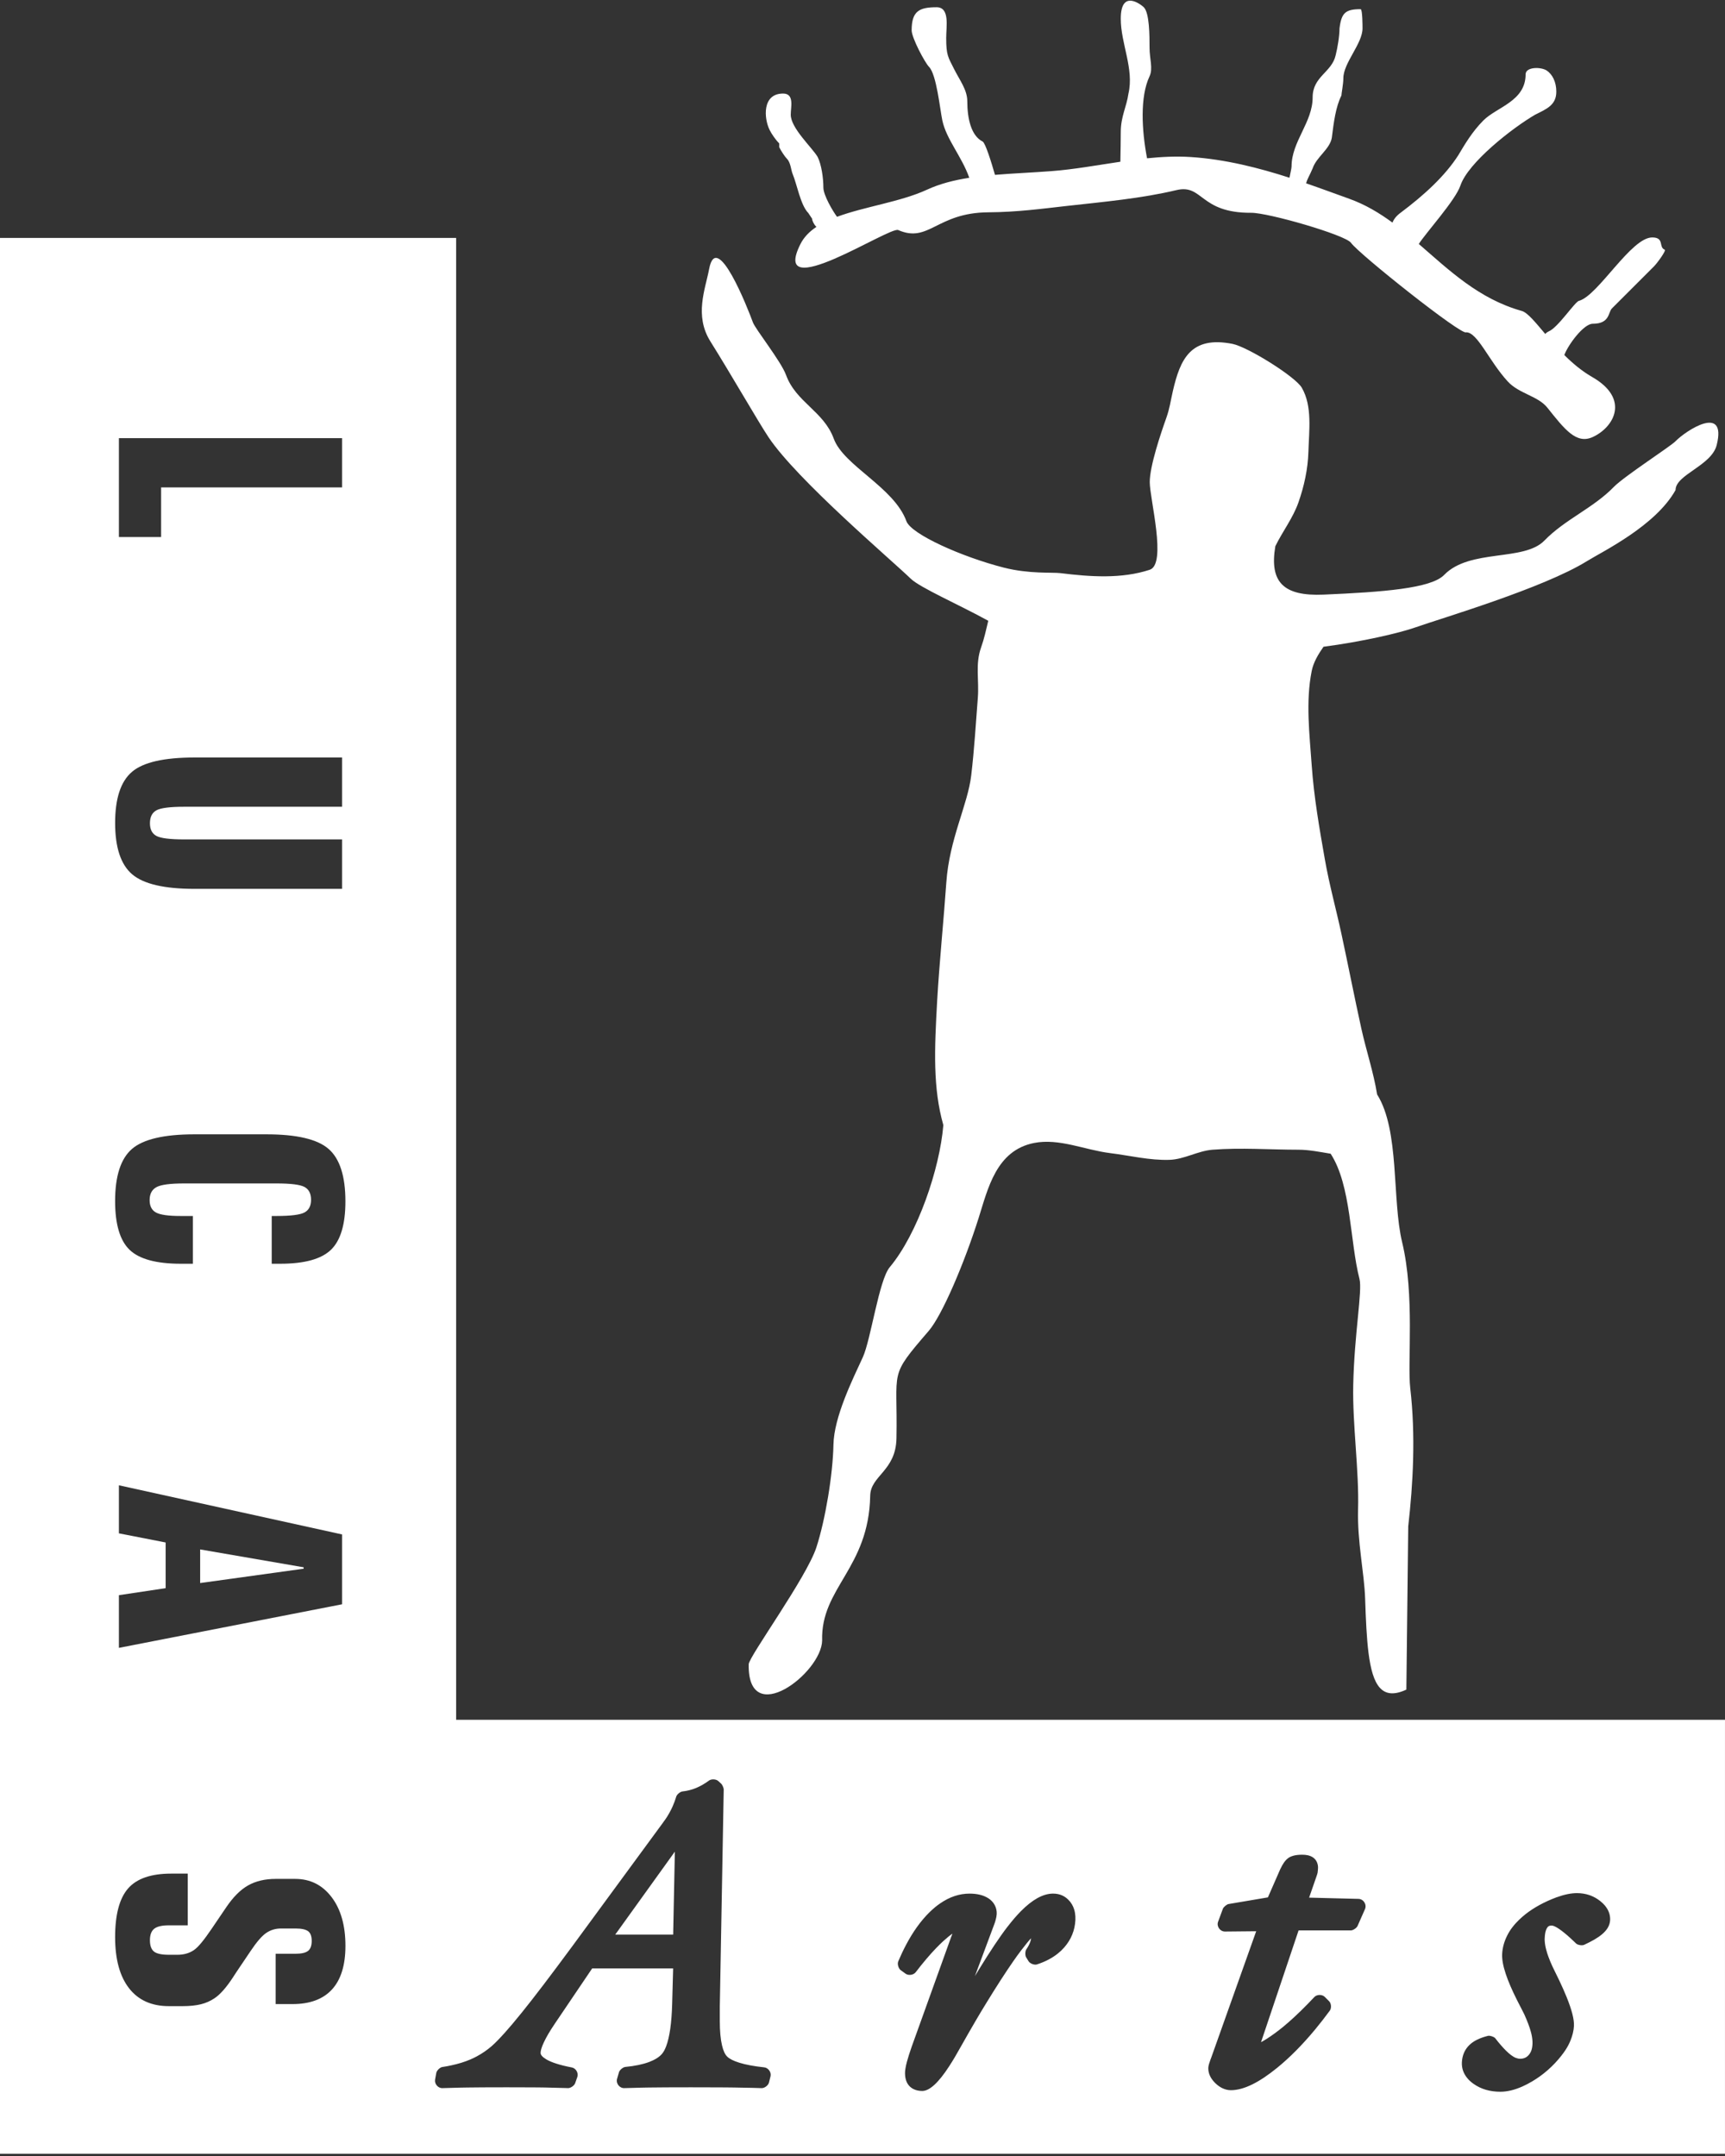 <svg clip-rule="evenodd" fill-rule="evenodd" stroke-linejoin="round" stroke-miterlimit="2" viewBox="0 0 600 750" xmlns="http://www.w3.org/2000/svg"><rect x="0" y="0" width="600" height="750" fill="#333333" stroke="none"/><g fill="#fff"><path d="m0 749.211v-666.441h158.659v515.485h441.341l-.005.006v150.95zm512.506-24.332-.157-.119-.004-.002c.001.001.001.002-.002.002-.405-.302-.738-.567-.998-.812-.291-.26-.578-.561-.874-.905-1.43-1.674-2.091-3.557-1.992-5.643.057-1.165.296-2.262.728-3.277v-.01c.442-1.03 1.072-1.94 1.883-2.72.759-.744 1.706-1.389 2.835-1.925v.005c1.045-.504 2.247-.92 3.604-1.263.64-.157 1.841.202 2.419.696-.141-.145-.276-.296.01-.01 0 .005.021.031.052.068.047.036.088.083.12.119l-.011.006c.021.026.042.046.047.046.432.557.739.947.895 1.139.249.307.541.656.858 1.02 1.373 1.602 2.58 2.783 3.615 3.563l.01.01c.609.468 1.196.806 1.748 1.02l.005-.006c.494.193.978.292 1.446.292.619 0 1.17-.11 1.644-.312h.01c.458-.193.874-.505 1.259-.916.411-.458.733-.978.957-1.571.234-.639.374-1.409.421-2.309.005-.088.005-.073.005-.12v-.541c0-.109-.01-.301-.021-.546-.072-.972-.249-1.992-.546-3.058l-.01-.031c-.229-.853-.541-1.779-.905-2.757-.385-1.009-.832-2.091-1.342-3.225 0-.005-.011-.015-.011-.02 0-.006 0-.011-.005-.016-.187-.375-.504-.999-1.04-2.06-.416-.816-.905-1.773-1.482-2.876l-.016-.036c-1.763-3.506-3.074-6.554-3.927-9.139-.926-2.762-1.337-5.061-1.248-6.892.047-1.082.224-2.169.52-3.25v-.011c.286-1.051.687-2.086 1.196-3.11.52-1.046 1.139-2.039 1.836-2.949h.011c.723-.952 1.529-1.842 2.408-2.679l.005.005c1.337-1.279 2.809-2.46 4.421-3.511 1.576-1.035 3.36-2.018 5.357-2.928l-.005-.005.042-.016.01-.01c.385-.177.926-.406 1.592-.681.634-.266 1.154-.463 1.545-.609v.01c2.673-.972 5.045-1.451 7.084-1.451h.026c1.466.005 2.866.224 4.181.65.146.052.344.125.635.234h.01c1.082.427 2.097 1.004 3.043 1.732v-.005c.063.047.146.109.245.193.296.234.577.478.853.749.01.005.01.005.01.01.317.307.567.567.754.796v.021c1.269 1.534 1.857 3.209 1.774 5.008-.047.963-.338 1.889-.89 2.778-.457.739-1.097 1.446-1.908 2.138-.011.005-.011.015-.021.02-.718.604-1.607 1.223-2.674 1.842-1.014.587-2.205 1.191-3.547 1.82-.712.328-2.216.083-2.783-.447l-1.066-1.02c-.307-.296-.629-.587-.946-.884-1.524-1.389-2.83-2.439-3.891-3.157v.005l-.031-.021-.011-.01c-.244-.161-.426-.286-.556-.364-.161-.104-.328-.193-.489-.281l-.01-.01c-.661-.349-1.171-.52-1.524-.52h-.026c-.349 0-.651.057-.879.166-.052.021-.084.036-.094.047v.005c-.172.099-.328.244-.468.421l.005.005-.047.058.011.005c-.094.125-.151.224-.182.281l-.011.01c-.052.094-.109.208-.161.333-.307.723-.499 1.696-.546 2.928-.011.089-.011.047-.011.11l-.01.514h.005c-.01 0-.01.006-.01.011l.026.51c.062.931.223 1.919.499 2.954l.011.026c.213.843.488 1.722.821 2.616l.011.011c.364.993.78 2.007 1.258 3.032 0 .005.006.015.011.021l-.005.005c.171.369.494 1.03.92 1.909.375.775.801 1.638 1.269 2.595l.021.031c.016.037-.052-.109.234.5 0 .01.011.015.011.02.499 1.062.957 2.045 1.352 2.939.426.957.811 1.857 1.149 2.7 1.842 4.514 2.71 7.911 2.601 10.163-.042.822-.172 1.685-.395 2.59-.208.858-.5 1.722-.853 2.596h-.005l-.006.015-.01.016c-.12.301-.234.556-.333.759-.14.302-.265.541-.354.728l-.01.011c-.64 1.217-1.43 2.397-2.346 3.542l.011.005c-1.426 1.831-3.007 3.506-4.734 5.03-1.716 1.518-3.557 2.855-5.518 4.01l-.062.041v-.01c-.567.333-1.098.64-1.602.9-.479.249-1.004.509-1.592.77v.005c-2.793 1.258-5.394 1.883-7.771 1.883-1.799 0-3.464-.224-4.998-.666-1.581-.453-3.017-1.144-4.307-2.055l-.021-.021c-.078-.058.035.033-.045-.026zm-146.39-66.158.161-.001c2.403 0 4.353.905 5.841 2.72v-.005c.021.015.073.083.145.182l.006-.005c.161.213.333.468.525.775l.005-.006c.135.224.286.505.437.838 0 .005 0 .01.011.015h-.006c.619 1.379.89 2.934.807 4.671-.089 1.789-.453 3.485-1.108 5.092-.64 1.581-1.566 3.069-2.773 4.447l-.031.052-.015.016-.011-.005c-.333.374-.676.733-1.009 1.055-.364.344-.754.677-1.149.999-2.003 1.607-4.421 2.871-7.256 3.787-.915.296-2.419-.271-2.923-1.082l-.858-1.389c-.396-.64-.364-2.133.062-2.751.276-.401.525-.812.744-1.212.203-.385.39-.781.546-1.181.031-.104.042-.141.052-.156.042-.12.083-.213.104-.286.01-.031.042-.141.083-.291.063-.25.109-.5.146-.744-.739.738-1.904 2.174-3.527 4.296l-.005.01c-.374.495-.811 1.072-1.29 1.732-.426.588-.905 1.264-1.42 2.008-2.59 3.735-5.726 8.572-9.378 14.538l-.01.02c-1.191 1.92-2.507 4.115-3.942 6.58v.01c-1.514 2.585-3.106 5.368-4.786 8.354l-.02.031c-.786 1.42-1.509 2.689-2.154 3.771-.671 1.128-1.342 2.215-2.013 3.24-3.687 5.685-6.808 8.53-9.32 8.53-.905 0-1.727-.14-2.46-.406h-.011c-.848-.317-1.56-.79-2.127-1.425l-.031-.041c-.531-.619-.916-1.384-1.134-2.279-.187-.759-.26-1.591-.219-2.491v-.01c.016-.266.011-.229.011-.229v-.031s.01-.073.062-.437c0-.016.011-.104.063-.448l-.006-.005c.11-.707.292-1.534.541-2.455h.006c.192-.723.416-1.482.67-2.278.219-.692.521-1.586.895-2.668v-.021l13.737-38.193c-.255.65-.058.136.02-.067l.009-.008.007-.018c0-.003.001-.004.003-.005l.002-.001h-.005c.008-.02.016-.034.019-.036.034-.088.075-.182.116-.296.115-.318.224-.609.323-.869-.827.551-1.836 1.373-3.017 2.45h.005l-.223.192c-.011.005-.021.016-.026.021-.38.343-.739.687-1.062 1.009l-.01.01c-.406.396-.827.822-1.259 1.264-2.215 2.299-4.624 5.129-7.183 8.473-.754.978-2.507 1.233-3.505.515l-1.717-1.248c-.769-.557-1.217-2.107-.863-2.991.031-.083.068-.161.083-.208.437-1.019.853-1.95 1.243-2.783.442-.941.9-1.851 1.373-2.751 2.424-4.603 5.144-8.395 8.146-11.36h-.006l.042-.031c.619-.603 1.222-1.16 1.805-1.638v-.011c.541-.457 1.165-.931 1.857-1.409 3.313-2.294 6.735-3.438 10.246-3.438 1.29 0 2.46.119 3.516.369h.011c1.139.265 2.148.687 3.016 1.238l.031.01c.958.63 1.696 1.41 2.195 2.346.521.968.76 2.034.708 3.183v.011h-.005c-.011.275-.058.593-.12.962v.01c-.062.297-.12.567-.193.822v.016c-.005.015-.01.026-.01.041 0 0 0 .006-.005.011 0 .005.005.015 0 .021l-.005-.006c-.084.339-.167.651-.266.942l-.01.01c-.109.328-.224.65-.343.978l-.011.016-6.616 17.72c.432-.723.859-1.414 1.28-2.106 4.046-6.627 7.443-11.703 10.163-15.214h.01l.006-.005c.775-1.004 1.55-1.956 2.293-2.824.749-.864 1.488-1.67 2.221-2.414 3.979-4.029 7.665-6.078 11.043-6.141zm54.171 60.51c.02-.354.114-.811.28-1.373h.006c.135-.468.301-.952.489-1.467l.223-.572 15.651-44.003-10.855.104c-1.717.011-2.996-1.799-2.398-3.412l1.675-4.525c.223-.593 1.342-1.524 1.966-1.628l13.69-2.319 4.254-9.727.031-.057c.448-.957.885-1.737 1.311-2.346.557-.79 1.16-1.383 1.81-1.768l.042-.031c.041-.026-.115.031.223-.115.141-.073.276-.13.396-.182l.587-.203.021-.01c.874-.265 1.961-.401 3.23-.401.702 0 1.327.058 1.899.177.712.151 1.326.401 1.836.739l.047.031c.639.447 1.107 1.03 1.409 1.753v.021c.255.619.369 1.3.333 2.013l-.062.769-.084.76c-.041.203-.104.421-.182.66h.005c-.005.011-.005.016-.005.026 0 0-.005 0-.005.005-.047.146-.099.281-.146.401l.006.005-2.627 7.573 17.174.432c1.743.042 2.96 1.95 2.263 3.558l-2.601 5.893c-.312.691-1.565 1.518-2.319 1.518h-18.179l-13.065 38.885c.275-.151.546-.307.827-.463 1.68-.983 3.438-2.2 5.279-3.625l.016-.006c.691-.54 1.196-.951 1.57-1.248.354-.296.885-.749 1.618-1.378h.01c2.83-2.46 5.909-5.451 9.222-8.983.884-.946 2.705-.972 3.625-.062l1.504 1.498c.801.796.905 2.496.197 3.375l-.01.016-.005-.005c-.801 1.087-1.644 2.195-2.507 3.308-.937 1.196-1.79 2.262-2.559 3.188-4.411 5.311-8.806 9.747-13.201 13.315l-.005.021-.026.021-.005-.01c-1.535 1.237-2.996 2.33-4.39 3.266-1.441.962-2.814 1.768-4.104 2.408-2.767 1.373-5.29 2.06-7.542 2.06-.978 0-1.945-.224-2.902-.671-.853-.401-1.68-.978-2.471-1.737l-.223-.224c0-.005-.011-.005-.011-.01-.192-.193-.385-.406-.567-.635-.192-.234-.359-.463-.51-.681l-.005-.011c-.832-1.248-1.217-2.559-1.154-3.911zm-172.282-100.242.113-.001c.642.008 1.289.197 1.687.556l1.082.978c.328.296.853 1.492.843 1.929l-1.363 75.522v5.129c0 3.438.255 6.241.765 8.4.437 1.878 1.045 3.188 1.81 3.927.827.806 2.241 1.513 4.244 2.132 2.231.692 5.108 1.223 8.629 1.602 1.425.146 2.533 1.722 2.19 3.116l-.536 2.169c-.234.978-1.535 1.971-2.538 1.94l-3.054-.089c-2.096-.052-4.259-.098-6.475-.124-.406-.006-.843-.016-1.259-.016l-1.638-.016c-.713-.005-1.467-.01-2.232-.015-2.767-.016-6.085-.026-9.955-.026-.759 0-1.492.005-2.205.005-1.779 0-3.422.005-4.92.01-.734 0-1.446.006-2.138.011-2.013.01-3.74.026-5.149.047-.188 0-.375.005-.562.005v.005l-1.285.021c-.374.005-.816.015-1.248.026-1.935.041-3.828.099-5.659.156-1.659.062-2.98-1.639-2.517-3.241l.671-2.309c.218-.759 1.399-1.737 2.189-1.815 3.329-.328 6.096-.9 8.296-1.727 1.992-.754 3.485-1.685 4.463-2.814.036-.047-.078.094.042-.057l.01-.016c.25-.306.489-.655.702-1.04.239-.437.473-.952.692-1.524 1.207-3.183 1.909-8.083 2.091-14.673l.343-12.42h-28.165l-12.972 19.198c-.91 1.352-1.669 2.543-2.278 3.578-.598 1.02-1.118 2.018-1.565 2.96-.411.884-.708 1.638-.885 2.267-.156.536-.234.999-.234 1.389 0 .702.651 1.436 1.946 2.211v.01c.894.536 2.059 1.035 3.495 1.493 1.508.489 3.313.936 5.409 1.337 1.431.27 2.403 1.945 1.925 3.318l-.765 2.174c-.296.843-1.602 1.737-2.491 1.701-.214-.011-.344-.016-.432-.021-1.737-.052-5.633-.161-7.531-.192l-1.093-.016c-.457-.005-.941-.01-1.414-.016-.625-.005-1.296-.01-1.966-.015-2.45-.016-5.41-.026-8.874-.026-.718 0-1.415.005-2.091.005-1.68 0-3.24.005-4.66.01-.713 0-1.399.006-2.044.011-1.925.01-3.579.026-4.947.047l-.556.01h.005c-.421.005-.837.016-1.243.021-.364.005-.796.015-1.217.026-1.888.041-3.761.099-5.602.156-1.503.062-2.824-1.462-2.554-2.975l.417-2.31c.15-.821 1.227-1.888 2.064-2.059h.016c.031-.006.078-.011.026-.006.016 0 .036-.005.057-.005.687-.109 1.191-.187 1.545-.255.401-.078.874-.166 1.488-.306h.01c2.471-.526 4.686-1.212 6.642-2.05l.021-.01c.364-.156.744-.328 1.118-.51.432-.208.806-.395 1.103-.556v-.006c1.867-.998 3.641-2.226 5.295-3.661l-.006-.005c1.15-1.01 2.575-2.471 4.265-4.354h.011c1.727-1.924 3.698-4.255 5.903-6.996l.011-.005c2.195-2.71 4.8-6.054 7.812-10.012 3.001-3.948 6.345-8.426 10.033-13.425l31.426-42.827.016-.041c.572-.754 1.076-1.472 1.503-2.154v-.01c.457-.739.879-1.477 1.248-2.226l.016-.026.01-.011c.094-.176.198-.395.307-.634.078-.167.177-.385.291-.64.489-1.108.9-2.221 1.228-3.329.218-.754 1.388-1.721 2.169-1.804.78-.084 1.576-.224 2.377-.427.78-.192 1.56-.447 2.33-.765v.006c.733-.307 1.487-.682 2.273-1.129.785-.453 1.534-.947 2.247-1.467.357-.264.87-.398 1.398-.409zm-146.269 78.168h-5.856v-17.508h6.897c2.085 0 3.536-.338 4.384-1.003.848-.666 1.259-1.831 1.259-3.48 0-1.618-.416-2.736-1.243-3.36-.827-.619-2.283-.947-4.4-.947h-5.046c-1.971 0-3.713.552-5.248 1.628-1.518 1.077-3.287 3.178-5.331 6.221l-4.962 7.365c-.25.364-.634.983-1.149 1.768-2.32 3.548-4.447 5.951-6.377 7.251-1.446.978-3.032 1.696-4.816 2.132-1.759.432-3.901.645-6.377.645h-4.744c-5.997 0-10.61-2.075-13.835-6.215-3.23-4.151-4.853-10.085-4.853-17.778 0-7.864 1.509-13.523 4.53-16.966 3.017-3.438 8.01-5.144 15.001-5.144h5.732v17.991h-6.575c-2.387 0-4.083.395-5.087 1.186-.988.78-1.492 2.116-1.492 3.989 0 1.893.473 3.194 1.404 3.948.921.738 2.637 1.123 5.175 1.123h3.001c2.174 0 4.063-.525 5.659-1.591 1.597-1.067 3.626-3.615 6.289-7.542l4.993-7.365c2.377-3.511 4.889-6.08 7.583-7.61 2.694-1.529 5.909-2.288 9.628-2.288h6.787c5.228 0 9.451 2.106 12.665 6.335 3.215 4.229 4.817 9.882 4.817 16.951 0 6.678-1.545 11.734-4.655 15.151-3.106 3.407-7.703 5.113-13.758 5.113zm229.077-23.273.002-.003-.003.004c-.004.009-.008.018-.008.027v-.02c.004 0 .005-.003.008-.007zm-96.669-.897.588-28.857-20.737 28.857zm-115.166-139.206v24.295l-77.618 15.161v-18.324l16.254-2.444v-15.89l-16.254-3.178v-16.717zm-13.362 11.432-35.997-6.216v11.693l35.997-4.988zm-8.103-105.596h-3.001v-16.613h1.685c4.941 0 8.192-.405 9.721-1.232s2.278-2.299 2.278-4.406c0-2.127-.754-3.63-2.278-4.457s-4.78-1.228-9.721-1.228h-32.097c-4.884 0-8.103.422-9.685 1.29-1.581.864-2.371 2.362-2.371 4.515 0 2.06.733 3.5 2.21 4.307 1.472.806 4.291 1.211 8.478 1.211h4.364v16.613h-4.26c-8.493 0-14.418-1.628-17.762-4.847-3.355-3.236-5.035-8.884-5.035-16.962 0-8.712 1.966-14.761 5.872-18.136 3.907-3.371 11.157-5.077 21.757-5.077h24.987c10.548 0 17.752 1.691 21.648 5.092 3.9 3.407 5.841 9.477 5.841 18.231 0 7.999-1.675 13.611-5.03 16.846-3.339 3.225-9.211 4.853-17.601 4.853zm21.465-176.109v17.138h-54.878c-4.941 0-8.176.406-9.685 1.233-1.508.822-2.262 2.325-2.262 4.494 0 2.158.754 3.615 2.262 4.426 1.509.812 4.744 1.207 9.685 1.207h54.878v17.2h-51.305c-10.491 0-17.715-1.674-21.678-5.045-3.969-3.36-5.951-9.326-5.951-17.882 0-8.545 1.956-14.464 5.873-17.788 3.901-3.329 11.156-4.983 21.756-4.983zm0-111.088v17.133h-62.94v17.268h-14.678v-34.401z"/><path d="m443.599 189.999c2.527-5.165 6.147-9.82 8.046-15.255 1.971-5.628 3.282-11.615 3.454-17.591.213-7.469 1.419-15.858-2.305-22.287-2.215-3.839-18.818-14.205-24.144-15.25-14.553-2.856-18.157 5.414-20.696 16.42-.827 3.589-1.066 5.919-2.293 9.383-1.878 5.264-5.748 16.691-5.748 22.288 0 5.815 6.013 28.518 0 30.494-9.856 3.241-20.768 2.445-31.046 1.176-2.928-.354-10.819.338-19.687-1.914-14.776-3.776-32.247-11.646-33.901-16.15-4.338-11.89-21.809-19.224-25.284-28.737-3.474-9.518-13.112-12.613-16.586-22.121-1.732-4.749-10.658-15.936-11.526-18.308-1.732-4.749-12.613-32.508-15.235-18.537-1.305 6.974-5.232 16.123.468 25.189 6.752 10.736 16.67 28.014 20.197 33.293 9.924 14.85 42.671 42.635 49.484 49.23 3.236 3.131 16.806 9.035 26.948 14.631-.744 3.116-1.42 6.268-2.481 9.227-2.112 5.94-.66 11.303-1.149 17.601-.703 9.035-1.228 17.971-2.299 26.979-1.223 10.314-7.615 22.069-8.66 37.246-.822 11.916-2.45 28.3-3.168 40.851-.983 17.351-1.524 30.625 2.133 43.534-1.254 15.224-8.931 37.803-18.657 49.443-3.75 4.489-6.57 25.258-9.352 31.301-3.599 7.818-10.028 20.795-10.215 30.417-.203 10.491-2.851 26.267-5.94 35.738-3.428 10.512-23.489 38.021-23.536 40.643-.437 22.729 25.325 3.12 25.543-8.244-.525-18.376 16.239-25.044 16.717-50.395.141-6.996 8.92-8.572 9.134-19.937.473-24.482-2.934-20.94 11.224-37.386 4.671-5.435 12.374-23.531 17.362-39.285 3.235-10.231 6.106-23.468 19.26-26.079 8.728-1.727 17.627 2.424 26.448 3.521 6.892.853 13.763 2.575 20.696 2.346 5.108-.167 9.851-3.126 14.943-3.521 9.94-.781 19.931 0 29.897 0 3.604 0 7.417.759 11.193 1.393 7.204 11.121 6.652 30.423 10.033 43.592 1.051 4.109-1.815 19.078-2.179 36.924-.286 13.882 2.054 29.512 1.685 43.212-.307 11.328 2.153 21.949 2.455 31.077.239 7.287.525 13.679 1.176 18.834 1.435 11.344 4.66 16.737 13.164 12.774l.65-56.808c1.696-14.829 2.611-31.613.702-48.07-1.035-8.936 1.628-32.305-2.824-50.759-3.579-14.912-.801-38.848-8.702-51.398-1.253-7.776-3.807-15.297-5.503-22.995-2.408-10.928-4.54-21.908-6.902-32.841-1.851-8.613-4.223-17.122-5.747-25.803-1.914-10.881-3.823-21.809-4.598-32.841-.759-10.922-2.143-22.121 0-32.841.598-2.995 2.237-5.747 4.099-8.42 13.294-1.738 26.417-4.759 32.117-6.783 8.889-3.141 44.341-13.575 59.549-23.015 5.404-3.36 23.832-12.218 30.792-24.722 0-5.362 12.524-8.452 14.314-15.661 3.578-14.412-10.736-5.009-14.314-1.321-1.79 1.841-17.887 12.213-21.466 15.895-7.152 7.381-17.003 11.287-24.149 18.667-7.157 7.381-25.944 2.741-34.885 11.963-4.546 4.692-21.346 5.956-41.896 6.84-14.033.608-18.912-4.348-16.81-16.847z"/><path d="m507.959 64.576c2.668-8.004 18.017-20.025 26.027-24.69 4.01-2.003 7.339-3.339 7.339-8.01 0-3.339-1.332-6.007-3.334-7.339-2.008-1.331-7.344-1.331-7.344 1.332 0 9.346-10.008 11.349-14.678 16.019-4.005 4.011-6.674 8.676-8.676 12.015-4.671 7.344-12.015 14.012-20.025 20.025-1.565 1.134-2.491 2.33-2.918 3.516-4.634-3.401-9.549-6.335-15.099-8.317-4.556-1.628-9.565-3.5-14.938-5.357.395-1.576 1.103-2.491 2.257-5.191 1.337-4.005 6.008-6.673 6.674-10.678.671-5.342 1.336-10.683 3.339-14.683 0-.671.671-4.005.671-6.002 0-5.342 6.668-12.02 6.668-17.352 0-.671 0-6.673-.666-6.673-5.336 0-6.673 1.332-7.339 6.673 0 2.669-.671 6.674-1.337 9.337-1.336 6.012-8.01 7.344-8.01 14.688 0 8.67-7.333 15.344-7.333 24.019 0 .598-.401 2.268-.723 3.922-10.569-3.407-22.256-6.418-34.313-7.204-5.024-.327-10.116-.078-15.224.442-1.857-9.726-2.507-21.392.863-28.523 1.28-2.7 0-6.002 0-10.007 0-4.011 0-12.021-2.002-14.018-.666-.666-8.005-6.668-8.005 4.005 0 8.676 4.671 17.352 2.674 26.027-.671 4.671-2.674 8.01-2.674 13.352 0 2.72-.078 6.647-.14 10.361-8.135 1.206-16.223 2.689-24.025 3.271-6.787.515-13.356.765-19.588 1.295-1.321-4.603-3.36-11.13-4.296-11.593-4.005-2.003-5.336-8.005-5.336-14.012 0-4.005-2.669-7.339-4.666-11.349-2.002-4.005-2.673-4.671-2.673-10.679 0-4.005 1.331-10.678-3.345-10.678-6.002 0-8.67 1.337-8.67 8.01 0 2.668 4.665 11.344 6.007 12.681 2.663 2.663 3.828 14.709 4.666 18.683 1.378 6.543 6.772 12.561 9.372 19.957-5.284.822-10.225 2.065-14.709 4.14-9.154 4.229-21.694 5.867-31.29 9.43l-.006-.005c-1.44-1.925-4.743-7.495-4.743-10.164 0-3.344-.666-8.015-2.003-10.678-2.002-3.344-9.346-10.017-9.346-14.683 0-2.673 1.337-7.344-2.668-7.344-7.345 0-6.674 8.681-4.671 12.681.666 1.336 2.002 3.339 3.339 4.67v1.332c.666 1.342 2.003 3.344 2.674 4.005 1.331 1.342 1.414 3.974 2.002 5.342 1.415 3.302 2.741 10.828 5.414 13.502l1.337 2.002c0 .671.666 2.003 1.332 2.674.057.062.119.114.177.171-2.435 1.623-4.369 3.579-5.592 6.029-10.673 21.413 30.989-6.252 34.037-4.921 10.678 4.666 13.341-6.059 31.364-6.174 10.012-.057 18.797-1.263 26.89-2.168 13.492-1.498 26.391-2.663 38.51-5.55 9.305-2.216 8.005 7.994 26.027 7.89 6.002-.031 32.794 7.719 34.703 10.444 2.757 3.922 38.702 32.466 40.044 31.124 3.958-.026 7.911 9.945 14.465 17.102 3.932 4.291 10.506 5.014 13.783 9.123 5.997 7.511 10.059 12.842 15.786 10.21 7.407-3.396 13.06-13.284-.224-20.898-3.594-2.065-6.808-4.78-9.653-7.62 1.227-3.449 6.694-10.886 9.877-10.886 6.013 0 5.342-4.005 6.673-5.337 4.01-4.005 11.349-11.349 14.683-14.678.999-.998 4.338-5.508 3.672-5.758-2.2-.821 0-4.254-4.337-4.254-7.345 0-18.689 20.025-25.362 22.022-1.336 0-7.339 9.346-10.678 10.683-.504.25-.884.541-1.165.874-3.485-4.125-6.174-7.453-8.176-8.01-14.923-4.177-25.242-14.147-35.806-23.296 2.206-3.579 12.759-15.193 14.46-20.301z"/></g></svg>